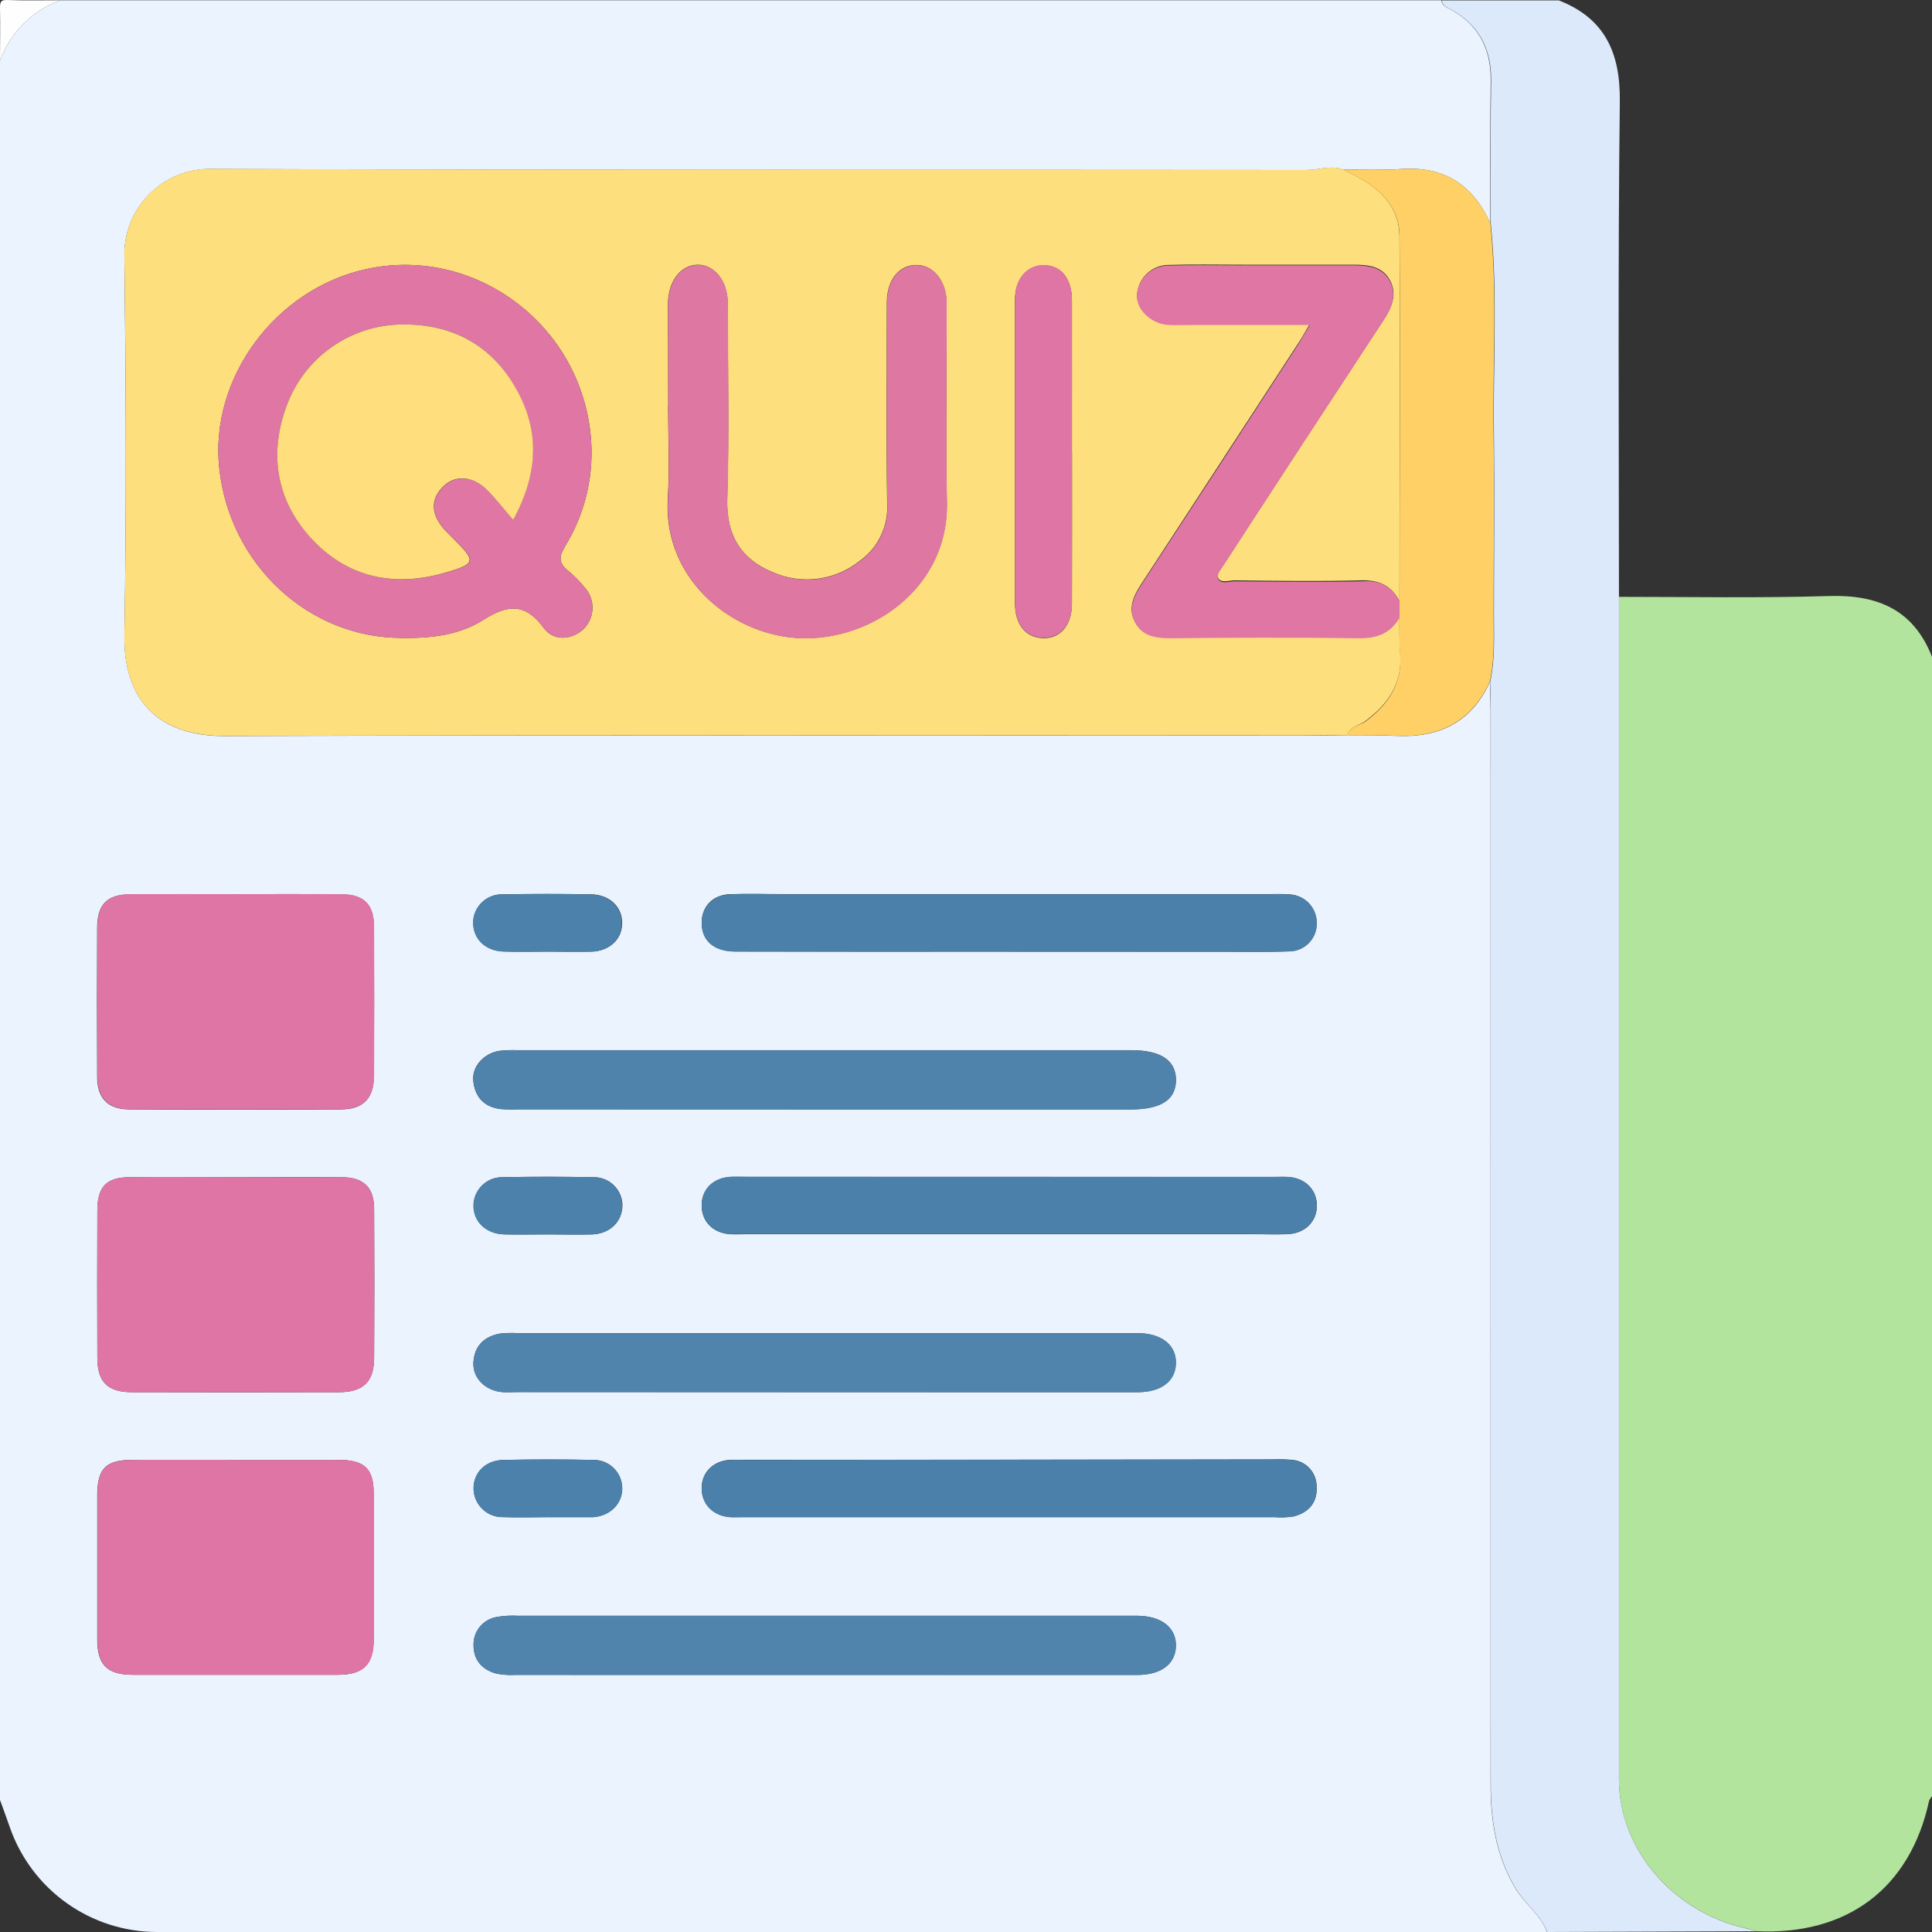 <svg width="60" height="60" viewBox="0 0 60 60" fill="none" xmlns="http://www.w3.org/2000/svg">
<rect x="0" y="0" width="60" height="60" fill="#333333" stroke="none"/>
<path d="M0 55.9V1.883C0.157 1.453 0.406 1.062 0.73 0.738C1.054 0.414 1.445 0.165 1.875 0.008H44.766C44.777 0.138 44.855 0.194 44.972 0.254C45.892 0.722 46.309 1.478 46.295 2.511C46.272 3.986 46.286 5.461 46.284 6.936C45.748 5.745 44.855 5.156 43.523 5.248C42.925 5.291 42.32 5.264 41.719 5.269C41.337 5.122 40.956 5.28 40.575 5.28C29.248 5.267 17.919 5.289 6.597 5.247C6.234 5.236 5.873 5.3 5.536 5.434C5.199 5.568 4.893 5.77 4.637 6.027C4.381 6.284 4.18 6.591 4.047 6.929C3.914 7.266 3.852 7.628 3.864 7.99C3.911 11.896 3.93 15.802 3.864 19.708C3.827 21.703 4.875 22.867 6.989 22.859C18.159 22.823 29.333 22.843 40.498 22.842C40.947 22.842 41.395 22.842 41.844 22.831C42.349 22.831 42.855 22.831 43.359 22.853C44.694 22.918 45.703 22.431 46.27 21.176C46.27 21.468 46.291 21.761 46.291 22.053C46.291 33.169 46.291 44.285 46.291 55.399C46.291 56.532 46.459 57.639 47.063 58.647C47.352 59.13 47.844 59.462 48.045 60H27.42H4.867C3.867 59.997 2.892 59.685 2.077 59.106C1.261 58.527 0.645 57.711 0.312 56.767C0.212 56.477 0.105 56.189 0 55.9ZM7.344 45.337C6.27 45.337 5.197 45.337 4.123 45.337C3.292 45.337 3.03 45.6 3.02 46.409C3.02 47.912 3.02 49.415 3.02 50.918C3.02 51.699 3.333 52.012 4.114 52.012C6.242 52.012 8.37 52.012 10.498 52.012C11.28 52.012 11.602 51.691 11.605 50.918C11.611 49.415 11.611 47.912 11.605 46.409C11.605 45.603 11.33 45.342 10.5 45.337C9.456 45.333 8.403 45.337 7.344 45.337ZM7.325 36.559C6.231 36.559 5.138 36.559 4.044 36.559C3.306 36.559 3.027 36.846 3.023 37.593C3.016 39.117 3.016 40.639 3.023 42.16C3.023 42.91 3.336 43.233 4.086 43.236C6.232 43.242 8.378 43.242 10.525 43.236C11.28 43.236 11.609 42.916 11.619 42.178C11.628 40.638 11.628 39.097 11.619 37.556C11.619 36.874 11.297 36.563 10.608 36.559C9.509 36.546 8.417 36.559 7.325 36.559ZM7.325 27.775C6.231 27.775 5.138 27.775 4.044 27.775C3.327 27.775 3.02 28.088 3.017 28.814C3.01 30.357 3.01 31.898 3.017 33.437C3.017 34.109 3.348 34.451 4.019 34.454C6.206 34.465 8.394 34.465 10.581 34.454C11.283 34.454 11.609 34.114 11.613 33.401C11.62 31.859 11.62 30.318 11.613 28.779C11.613 28.094 11.3 27.782 10.606 27.775C9.516 27.761 8.423 27.769 7.331 27.769L7.325 27.775ZM25.625 34.454H35.114C36.067 34.454 36.53 34.142 36.52 33.517C36.509 32.922 36.039 32.615 35.133 32.615H16.094C15.899 32.607 15.703 32.613 15.509 32.634C15.025 32.711 14.655 33.119 14.697 33.558C14.745 34.064 15.03 34.383 15.552 34.442C15.727 34.455 15.903 34.458 16.078 34.451L25.625 34.454ZM25.602 43.235H35.325C36.069 43.235 36.514 42.889 36.517 42.322C36.52 41.755 36.061 41.408 35.327 41.401H16.062C15.887 41.39 15.711 41.395 15.536 41.414C15.033 41.502 14.727 41.802 14.702 42.321C14.68 42.799 15.073 43.185 15.592 43.231C15.748 43.246 15.905 43.231 16.061 43.231L25.602 43.235ZM25.541 52.016H35.32C36.069 52.016 36.513 51.671 36.517 51.104C36.522 50.537 36.061 50.188 35.33 50.179H16.069C15.854 50.167 15.64 50.18 15.428 50.217C15.222 50.251 15.035 50.358 14.903 50.519C14.77 50.681 14.7 50.884 14.706 51.093C14.706 51.552 14.973 51.86 15.42 51.976C15.612 52.013 15.807 52.026 16.002 52.015L25.541 52.016ZM31.403 36.549H23.214C23.039 36.549 22.863 36.549 22.688 36.549C22.145 36.584 21.795 36.931 21.791 37.429C21.786 37.927 22.134 38.291 22.669 38.329C22.844 38.34 23.019 38.329 23.195 38.329H38.881C39.252 38.329 39.623 38.341 39.994 38.329C40.531 38.302 40.892 37.941 40.897 37.449C40.902 36.957 40.544 36.59 40.014 36.553C39.839 36.54 39.663 36.553 39.487 36.553L31.403 36.549ZM31.322 29.555H37.994C38.677 29.555 39.361 29.569 40.042 29.544C40.269 29.54 40.486 29.447 40.644 29.284C40.803 29.122 40.892 28.904 40.891 28.677C40.895 28.45 40.812 28.23 40.66 28.063C40.507 27.895 40.295 27.793 40.069 27.777C39.874 27.764 39.679 27.761 39.484 27.768H24.448C23.864 27.768 23.278 27.752 22.694 27.768C22.109 27.783 21.77 28.18 21.792 28.705C21.814 29.23 22.189 29.547 22.842 29.549C25.671 29.556 28.5 29.558 31.328 29.553L31.322 29.555ZM31.334 45.334H23.205C23.03 45.334 22.853 45.334 22.678 45.334C22.141 45.37 21.788 45.727 21.791 46.222C21.794 46.717 22.145 47.073 22.681 47.114C22.817 47.123 22.955 47.114 23.092 47.114H39.595C39.79 47.129 39.986 47.121 40.178 47.09C40.647 46.972 40.925 46.653 40.889 46.153C40.888 45.945 40.807 45.745 40.664 45.593C40.522 45.442 40.327 45.35 40.119 45.336C39.925 45.319 39.729 45.314 39.534 45.322L31.334 45.334ZM17.031 29.553C17.48 29.553 17.927 29.564 18.373 29.553C18.939 29.536 19.325 29.16 19.322 28.66C19.319 28.16 18.934 27.785 18.361 27.774C17.446 27.758 16.532 27.758 15.617 27.774C15.5 27.77 15.383 27.789 15.274 27.831C15.164 27.872 15.063 27.935 14.978 28.015C14.893 28.096 14.824 28.192 14.777 28.3C14.729 28.407 14.703 28.522 14.7 28.639C14.686 29.146 15.064 29.528 15.637 29.549C16.094 29.566 16.562 29.552 17.031 29.553ZM16.988 38.335C17.456 38.335 17.925 38.348 18.394 38.335C18.95 38.316 19.331 37.926 19.331 37.426C19.329 37.309 19.303 37.194 19.256 37.087C19.209 36.979 19.141 36.883 19.056 36.802C18.971 36.721 18.871 36.658 18.762 36.617C18.652 36.575 18.536 36.555 18.419 36.559C17.481 36.542 16.544 36.54 15.617 36.559C15.5 36.556 15.383 36.577 15.274 36.619C15.165 36.662 15.065 36.726 14.981 36.807C14.896 36.888 14.829 36.986 14.782 37.093C14.736 37.201 14.711 37.316 14.709 37.434C14.709 37.935 15.091 38.315 15.656 38.334C16.094 38.346 16.541 38.335 16.989 38.335H16.988ZM17.022 47.117H18.305C18.344 47.117 18.383 47.117 18.422 47.117C18.947 47.075 19.319 46.706 19.322 46.227C19.323 46.11 19.3 45.995 19.256 45.887C19.212 45.779 19.147 45.681 19.064 45.599C18.982 45.516 18.884 45.451 18.777 45.406C18.669 45.362 18.554 45.339 18.438 45.339C17.5 45.319 16.562 45.32 15.636 45.339C15.067 45.35 14.698 45.744 14.708 46.25C14.717 46.486 14.818 46.709 14.991 46.871C15.163 47.033 15.392 47.121 15.628 47.115C16.094 47.131 16.562 47.117 17.031 47.117H17.022Z" fill="#EBF3FE"/>
<path d="M60 20.397V55.783C59.962 55.827 59.931 55.876 59.909 55.929C59.319 58.646 57.361 60.117 54.525 59.974C54.416 59.941 54.306 59.903 54.195 59.878C51.945 59.366 50.278 57.425 50.277 55.251C50.277 43.014 50.277 30.775 50.277 18.536C52.464 18.536 54.636 18.577 56.814 18.51C58.322 18.466 59.427 18.941 60 20.397Z" fill="#B2E49E"/>
<path d="M50.278 18.539C50.278 30.775 50.278 43.014 50.278 55.254C50.278 57.429 51.947 59.369 54.197 59.882C54.308 59.907 54.417 59.944 54.527 59.977L48.052 60C47.844 59.463 47.358 59.13 47.069 58.647C46.466 57.639 46.298 56.532 46.297 55.399C46.288 44.284 46.288 33.168 46.297 22.053C46.297 21.761 46.283 21.469 46.277 21.177C46.433 20.486 46.395 19.783 46.395 19.085C46.395 17.21 46.417 15.344 46.395 13.474C46.364 11.296 46.519 9.114 46.297 6.939C46.297 5.464 46.284 3.989 46.308 2.515C46.322 1.482 45.905 0.726 44.984 0.257C44.867 0.198 44.789 0.141 44.778 0.012H48.411C49.841 0.571 50.319 1.637 50.305 3.136C50.244 8.269 50.277 13.404 50.278 18.539Z" fill="#DCE9FA"/>
<path d="M1.875 0.008C1.445 0.165 1.054 0.414 0.73 0.738C0.406 1.062 0.157 1.453 0 1.883C0 1.336 0.013 0.79 0 0.243C0 0.038 0.036 -0.006 0.241 0.001C0.781 0.021 1.328 0.008 1.875 0.008Z" fill="#FEFEFE"/>
<path d="M41.842 22.828C41.394 22.828 40.945 22.838 40.497 22.838C29.327 22.838 18.153 22.82 6.988 22.856C4.87 22.863 3.822 21.7 3.863 19.704C3.933 15.799 3.914 11.893 3.863 7.987C3.85 7.624 3.913 7.263 4.046 6.926C4.179 6.588 4.379 6.281 4.635 6.024C4.891 5.767 5.197 5.565 5.535 5.431C5.872 5.297 6.233 5.233 6.595 5.244C17.922 5.286 29.252 5.264 40.574 5.276C40.955 5.276 41.336 5.12 41.717 5.265C41.905 5.362 42.094 5.455 42.277 5.558C42.963 5.948 43.456 6.525 43.461 7.317C43.488 11.099 43.461 14.883 43.461 18.666C43.208 18.18 42.822 18.008 42.266 18.023C40.958 18.059 39.648 18.039 38.341 18.023C38.16 18.023 37.902 18.133 37.817 17.923C37.775 17.819 37.939 17.611 38.033 17.475C39.675 14.963 41.32 12.45 42.969 9.937C43.22 9.554 43.389 9.156 43.183 8.735C42.955 8.267 42.491 8.218 42.022 8.22C40.87 8.22 39.719 8.22 38.566 8.22C37.805 8.22 37.042 8.204 36.281 8.228C36.034 8.231 35.797 8.328 35.617 8.499C35.438 8.669 35.329 8.901 35.313 9.148C35.292 9.587 35.747 10.034 36.275 10.071C36.567 10.09 36.861 10.071 37.153 10.071H40.67C40.514 10.345 40.41 10.529 40.295 10.696C38.679 13.181 37.059 15.665 35.436 18.147C35.197 18.512 35.031 18.884 35.236 19.292C35.456 19.731 35.875 19.804 36.33 19.801C38.283 19.789 40.236 19.778 42.189 19.801C42.756 19.801 43.175 19.654 43.458 19.161C43.458 19.529 43.458 19.898 43.483 20.264C43.566 21.193 43.131 21.846 42.42 22.379C42.228 22.543 41.925 22.542 41.842 22.828ZM12.467 19.811C13.448 19.829 14.302 19.703 15.011 19.251C15.77 18.769 16.311 18.722 16.886 19.501C17.198 19.931 17.775 19.873 18.136 19.523C18.3 19.354 18.394 19.128 18.4 18.892C18.405 18.656 18.321 18.427 18.164 18.25C18.004 18.053 17.824 17.872 17.628 17.711C17.338 17.478 17.366 17.273 17.547 16.969C18.247 15.833 18.514 14.483 18.299 13.166C17.781 9.87 14.583 7.64 11.355 8.362C8.542 8.987 6.511 11.746 6.809 14.536C7.134 17.558 9.603 19.808 12.466 19.811H12.467ZM20.748 12.604C20.748 13.56 20.797 14.519 20.739 15.471C20.599 17.759 22.36 19.403 24.267 19.753C26.641 20.187 29.461 18.475 29.405 15.602C29.364 13.533 29.405 11.465 29.395 9.396C29.395 8.743 28.998 8.245 28.491 8.229C27.931 8.21 27.542 8.682 27.541 9.393C27.541 11.48 27.519 13.569 27.552 15.656C27.57 15.998 27.501 16.338 27.352 16.646C27.204 16.954 26.98 17.219 26.702 17.417C26.325 17.719 25.873 17.911 25.395 17.972C24.917 18.034 24.431 17.963 23.991 17.767C23.023 17.37 22.555 16.628 22.584 15.51C22.645 13.479 22.603 11.448 22.6 9.417C22.6 8.728 22.188 8.215 21.663 8.221C21.138 8.228 20.747 8.74 20.745 9.435C20.748 10.496 20.752 11.549 20.752 12.604H20.748ZM33.289 14.069C33.289 12.49 33.289 10.912 33.289 9.334C33.289 8.653 32.956 8.24 32.422 8.24C31.888 8.24 31.52 8.665 31.52 9.313C31.52 12.451 31.52 15.588 31.52 18.725C31.52 19.4 31.858 19.808 32.398 19.819C32.939 19.829 33.288 19.412 33.289 18.756C33.295 17.186 33.292 15.624 33.292 14.069H33.289Z" fill="#FEDF7D"/>
<path d="M7.344 45.337C8.398 45.337 9.452 45.337 10.506 45.337C11.336 45.337 11.608 45.603 11.611 46.409C11.617 47.912 11.617 49.415 11.611 50.918C11.611 51.699 11.289 52.012 10.505 52.012C8.377 52.012 6.248 52.012 4.12 52.012C3.339 52.012 3.027 51.699 3.027 50.918C3.027 49.415 3.027 47.912 3.027 46.409C3.027 45.6 3.298 45.342 4.13 45.337C5.202 45.333 6.275 45.337 7.344 45.337Z" fill="#DE75A5"/>
<path d="M7.325 36.559C8.419 36.559 9.512 36.559 10.606 36.559C11.295 36.559 11.614 36.871 11.617 37.556C11.627 39.096 11.627 40.637 11.617 42.178C11.617 42.916 11.284 43.235 10.523 43.236C8.376 43.236 6.23 43.236 4.084 43.236C3.341 43.236 3.025 42.91 3.022 42.16C3.022 40.638 3.022 39.116 3.022 37.593C3.022 36.846 3.305 36.563 4.042 36.559C5.139 36.546 6.231 36.559 7.325 36.559Z" fill="#DE75A5"/>
<path d="M7.331 27.769C8.425 27.769 9.519 27.761 10.613 27.769C11.3 27.769 11.616 28.082 11.619 28.772C11.626 30.313 11.626 31.854 11.619 33.395C11.619 34.107 11.289 34.447 10.588 34.448C8.4 34.457 6.213 34.457 4.025 34.448C3.355 34.448 3.028 34.103 3.024 33.431C3.016 31.89 3.016 30.349 3.024 28.808C3.024 28.083 3.336 27.774 4.05 27.769C5.147 27.763 6.239 27.769 7.331 27.769Z" fill="#DE75A5"/>
<path d="M43.464 18.669C43.464 14.887 43.489 11.103 43.464 7.32C43.464 6.528 42.966 5.952 42.28 5.561C42.097 5.458 41.908 5.366 41.721 5.269C42.322 5.269 42.927 5.291 43.525 5.249C44.856 5.156 45.75 5.745 46.286 6.936C46.508 9.111 46.353 11.293 46.385 13.471C46.411 15.346 46.385 17.211 46.385 19.081C46.385 19.78 46.425 20.488 46.266 21.173C45.696 22.423 44.689 22.915 43.355 22.85C42.85 22.825 42.344 22.834 41.839 22.828C41.922 22.542 42.225 22.544 42.416 22.4C43.127 21.867 43.561 21.214 43.478 20.284C43.447 19.919 43.461 19.55 43.453 19.183C43.459 19.011 43.461 18.841 43.464 18.669Z" fill="#FED066"/>
<path d="M25.625 34.454H16.083C15.907 34.461 15.731 34.458 15.556 34.445C15.034 34.386 14.75 34.067 14.701 33.561C14.659 33.122 15.03 32.714 15.514 32.637C15.708 32.616 15.903 32.61 16.098 32.618H35.134C36.041 32.618 36.511 32.931 36.522 33.52C36.536 34.145 36.073 34.457 35.116 34.457L25.625 34.454Z" fill="#4F83AC"/>
<path d="M25.608 43.235H16.061C15.905 43.235 15.748 43.244 15.592 43.235C15.073 43.188 14.68 42.802 14.702 42.324C14.727 41.805 15.033 41.505 15.536 41.418C15.711 41.398 15.887 41.394 16.062 41.404H35.333C36.067 41.404 36.527 41.768 36.523 42.325C36.52 42.883 36.075 43.238 35.331 43.238L25.608 43.235Z" fill="#5084AC"/>
<path d="M25.547 52.016H16.002C15.807 52.027 15.612 52.014 15.42 51.977C14.973 51.862 14.703 51.554 14.706 51.095C14.7 50.886 14.77 50.682 14.902 50.521C15.035 50.36 15.222 50.252 15.428 50.218C15.639 50.181 15.854 50.169 16.069 50.181H35.336C36.067 50.19 36.528 50.548 36.523 51.105C36.519 51.663 36.075 52.016 35.327 52.018L25.547 52.016Z" fill="#5084AC"/>
<path d="M31.406 36.548H39.484C39.659 36.548 39.836 36.548 40.011 36.548C40.541 36.586 40.898 36.953 40.894 37.445C40.889 37.937 40.528 38.298 39.991 38.324C39.62 38.343 39.248 38.324 38.878 38.324H23.195C23.019 38.324 22.844 38.324 22.669 38.324C22.134 38.287 21.786 37.926 21.791 37.425C21.795 36.923 22.145 36.579 22.687 36.545C22.862 36.534 23.039 36.545 23.214 36.545L31.406 36.548Z" fill="#4A80A9"/>
<path d="M31.328 29.554C28.5 29.554 25.671 29.554 22.842 29.554C22.189 29.554 21.814 29.241 21.792 28.71C21.77 28.179 22.128 27.796 22.694 27.773C23.259 27.749 23.864 27.773 24.448 27.773H39.491C39.685 27.766 39.88 27.769 40.075 27.782C40.301 27.798 40.513 27.9 40.666 28.068C40.819 28.235 40.901 28.455 40.897 28.682C40.898 28.909 40.809 29.127 40.65 29.289C40.492 29.452 40.275 29.545 40.048 29.549C39.367 29.574 38.683 29.56 38 29.56L31.328 29.554Z" fill="#4A80A9"/>
<path d="M31.341 45.33H39.531C39.726 45.322 39.921 45.327 40.116 45.344C40.323 45.358 40.518 45.45 40.661 45.601C40.804 45.753 40.884 45.953 40.886 46.161C40.922 46.656 40.648 46.975 40.175 47.098C39.982 47.129 39.787 47.137 39.592 47.122H23.092C22.955 47.122 22.817 47.122 22.681 47.122C22.145 47.081 21.795 46.728 21.791 46.23C21.786 45.731 22.141 45.378 22.678 45.342C22.853 45.33 23.03 45.342 23.205 45.342L31.341 45.33Z" fill="#4A80A9"/>
<path d="M17.031 29.552C16.562 29.552 16.094 29.566 15.625 29.552C15.058 29.532 14.688 29.149 14.688 28.643C14.69 28.526 14.716 28.41 14.764 28.303C14.812 28.196 14.88 28.099 14.966 28.019C15.051 27.938 15.151 27.875 15.261 27.834C15.371 27.793 15.488 27.773 15.605 27.777C16.518 27.759 17.433 27.759 18.348 27.777C18.922 27.788 19.306 28.162 19.309 28.663C19.312 29.165 18.927 29.54 18.361 29.557C17.928 29.564 17.481 29.554 17.031 29.552Z" fill="#4B81AA"/>
<path d="M16.989 38.335C16.541 38.335 16.094 38.346 15.647 38.335C15.081 38.317 14.694 37.937 14.7 37.435C14.702 37.318 14.726 37.203 14.773 37.095C14.82 36.987 14.887 36.89 14.972 36.809C15.056 36.727 15.156 36.664 15.265 36.621C15.374 36.578 15.491 36.558 15.608 36.561C16.545 36.54 17.483 36.542 18.409 36.561C18.526 36.557 18.643 36.577 18.752 36.618C18.862 36.66 18.962 36.723 19.046 36.804C19.131 36.885 19.199 36.981 19.247 37.088C19.294 37.195 19.32 37.311 19.322 37.428C19.334 37.928 18.945 38.318 18.384 38.337C17.924 38.348 17.455 38.335 16.989 38.335Z" fill="#4B81AA"/>
<path d="M17.031 47.117C16.562 47.117 16.094 47.131 15.625 47.117C15.389 47.123 15.16 47.035 14.987 46.873C14.815 46.711 14.714 46.488 14.705 46.252C14.688 45.745 15.064 45.352 15.633 45.341C16.57 45.323 17.508 45.322 18.434 45.341C18.552 45.339 18.668 45.361 18.776 45.406C18.885 45.45 18.983 45.515 19.066 45.597C19.149 45.68 19.215 45.778 19.26 45.887C19.305 45.995 19.327 46.111 19.327 46.228C19.327 46.708 18.952 47.076 18.427 47.119C18.387 47.119 18.348 47.119 18.309 47.119H17.031V47.117Z" fill="#4B81AA"/>
<path d="M12.466 19.811C9.603 19.811 7.134 17.558 6.809 14.536C6.508 11.746 8.538 8.992 11.355 8.362C14.583 7.64 17.781 9.87 18.299 13.166C18.514 14.483 18.248 15.833 17.547 16.969C17.366 17.281 17.338 17.478 17.628 17.711C17.824 17.872 18.004 18.053 18.164 18.25C18.321 18.427 18.405 18.656 18.4 18.892C18.394 19.128 18.3 19.354 18.136 19.523C17.78 19.873 17.211 19.931 16.886 19.502C16.305 18.72 15.764 18.769 15.011 19.252C14.3 19.703 13.447 19.83 12.466 19.811ZM15.938 16.149C16.719 14.696 16.752 13.371 16.035 12.095C15.272 10.727 14.063 10.051 12.464 10.078C11.687 10.088 10.931 10.334 10.296 10.782C9.662 11.23 9.177 11.86 8.906 12.588C8.331 14.15 8.594 15.614 9.764 16.814C10.902 17.983 12.336 18.231 13.87 17.777C14.797 17.502 14.788 17.431 14.098 16.739C14.016 16.657 13.93 16.583 13.85 16.491C13.381 15.999 13.361 15.511 13.778 15.105C14.145 14.749 14.689 14.777 15.133 15.213C15.405 15.483 15.641 15.796 15.938 16.149Z" fill="#DF76A4"/>
<path d="M20.752 12.604C20.752 11.549 20.752 10.496 20.752 9.442C20.752 8.746 21.144 8.235 21.669 8.228C22.194 8.22 22.606 8.734 22.606 9.423C22.606 11.454 22.652 13.485 22.591 15.516C22.556 16.634 23.025 17.377 23.997 17.773C24.438 17.969 24.923 18.04 25.402 17.979C25.88 17.917 26.332 17.725 26.708 17.424C26.986 17.225 27.21 16.96 27.359 16.652C27.507 16.344 27.576 16.004 27.558 15.663C27.525 13.575 27.545 11.487 27.547 9.399C27.547 8.689 27.938 8.217 28.497 8.235C29.005 8.251 29.4 8.749 29.402 9.402C29.402 11.471 29.37 13.54 29.411 15.608C29.467 18.481 26.647 20.194 24.274 19.759C22.366 19.409 20.605 17.766 20.745 15.477C20.8 14.519 20.752 13.56 20.752 12.604Z" fill="#DF77A3"/>
<path d="M43.464 18.669C43.464 18.841 43.464 19.011 43.464 19.183C43.181 19.675 42.763 19.83 42.195 19.822C40.242 19.792 38.289 19.803 36.336 19.822C35.877 19.822 35.458 19.752 35.242 19.313C35.038 18.905 35.203 18.532 35.442 18.167C37.069 15.689 38.689 13.205 40.302 10.717C40.416 10.542 40.516 10.357 40.677 10.092H37.147C36.855 10.092 36.561 10.106 36.269 10.092C35.741 10.054 35.286 9.607 35.306 9.168C35.323 8.921 35.431 8.69 35.611 8.519C35.79 8.349 36.028 8.252 36.275 8.248C37.036 8.225 37.798 8.24 38.559 8.24C39.712 8.24 40.864 8.24 42.016 8.24C42.484 8.24 42.953 8.292 43.177 8.756C43.383 9.179 43.214 9.575 42.962 9.957C41.312 12.468 39.67 14.983 38.036 17.505C37.942 17.647 37.778 17.849 37.82 17.953C37.905 18.163 38.163 18.052 38.344 18.053C39.652 18.063 40.961 18.083 42.269 18.053C42.825 18.011 43.211 18.183 43.464 18.669Z" fill="#DF76A4"/>
<path d="M33.292 14.069C33.292 15.631 33.292 17.194 33.292 18.745C33.292 19.401 32.939 19.812 32.402 19.808C31.864 19.803 31.523 19.395 31.523 18.714C31.523 15.577 31.523 12.44 31.523 9.302C31.523 8.654 31.898 8.221 32.425 8.229C32.952 8.237 33.291 8.646 33.292 9.323C33.295 10.912 33.292 12.49 33.292 14.069Z" fill="#DE75A5"/>
<path d="M15.938 16.149C15.634 15.796 15.399 15.483 15.123 15.211C14.68 14.775 14.136 14.742 13.769 15.103C13.352 15.51 13.377 15.997 13.841 16.489C13.92 16.574 14.006 16.655 14.089 16.738C14.778 17.43 14.787 17.5 13.861 17.775C12.327 18.23 10.892 17.981 9.755 16.813C8.594 15.614 8.328 14.143 8.906 12.588C9.177 11.86 9.661 11.23 10.296 10.782C10.931 10.334 11.687 10.088 12.464 10.077C14.055 10.051 15.277 10.727 16.041 12.094C16.758 13.371 16.728 14.696 15.938 16.149Z" fill="#FEDE7D"/>
</svg>
